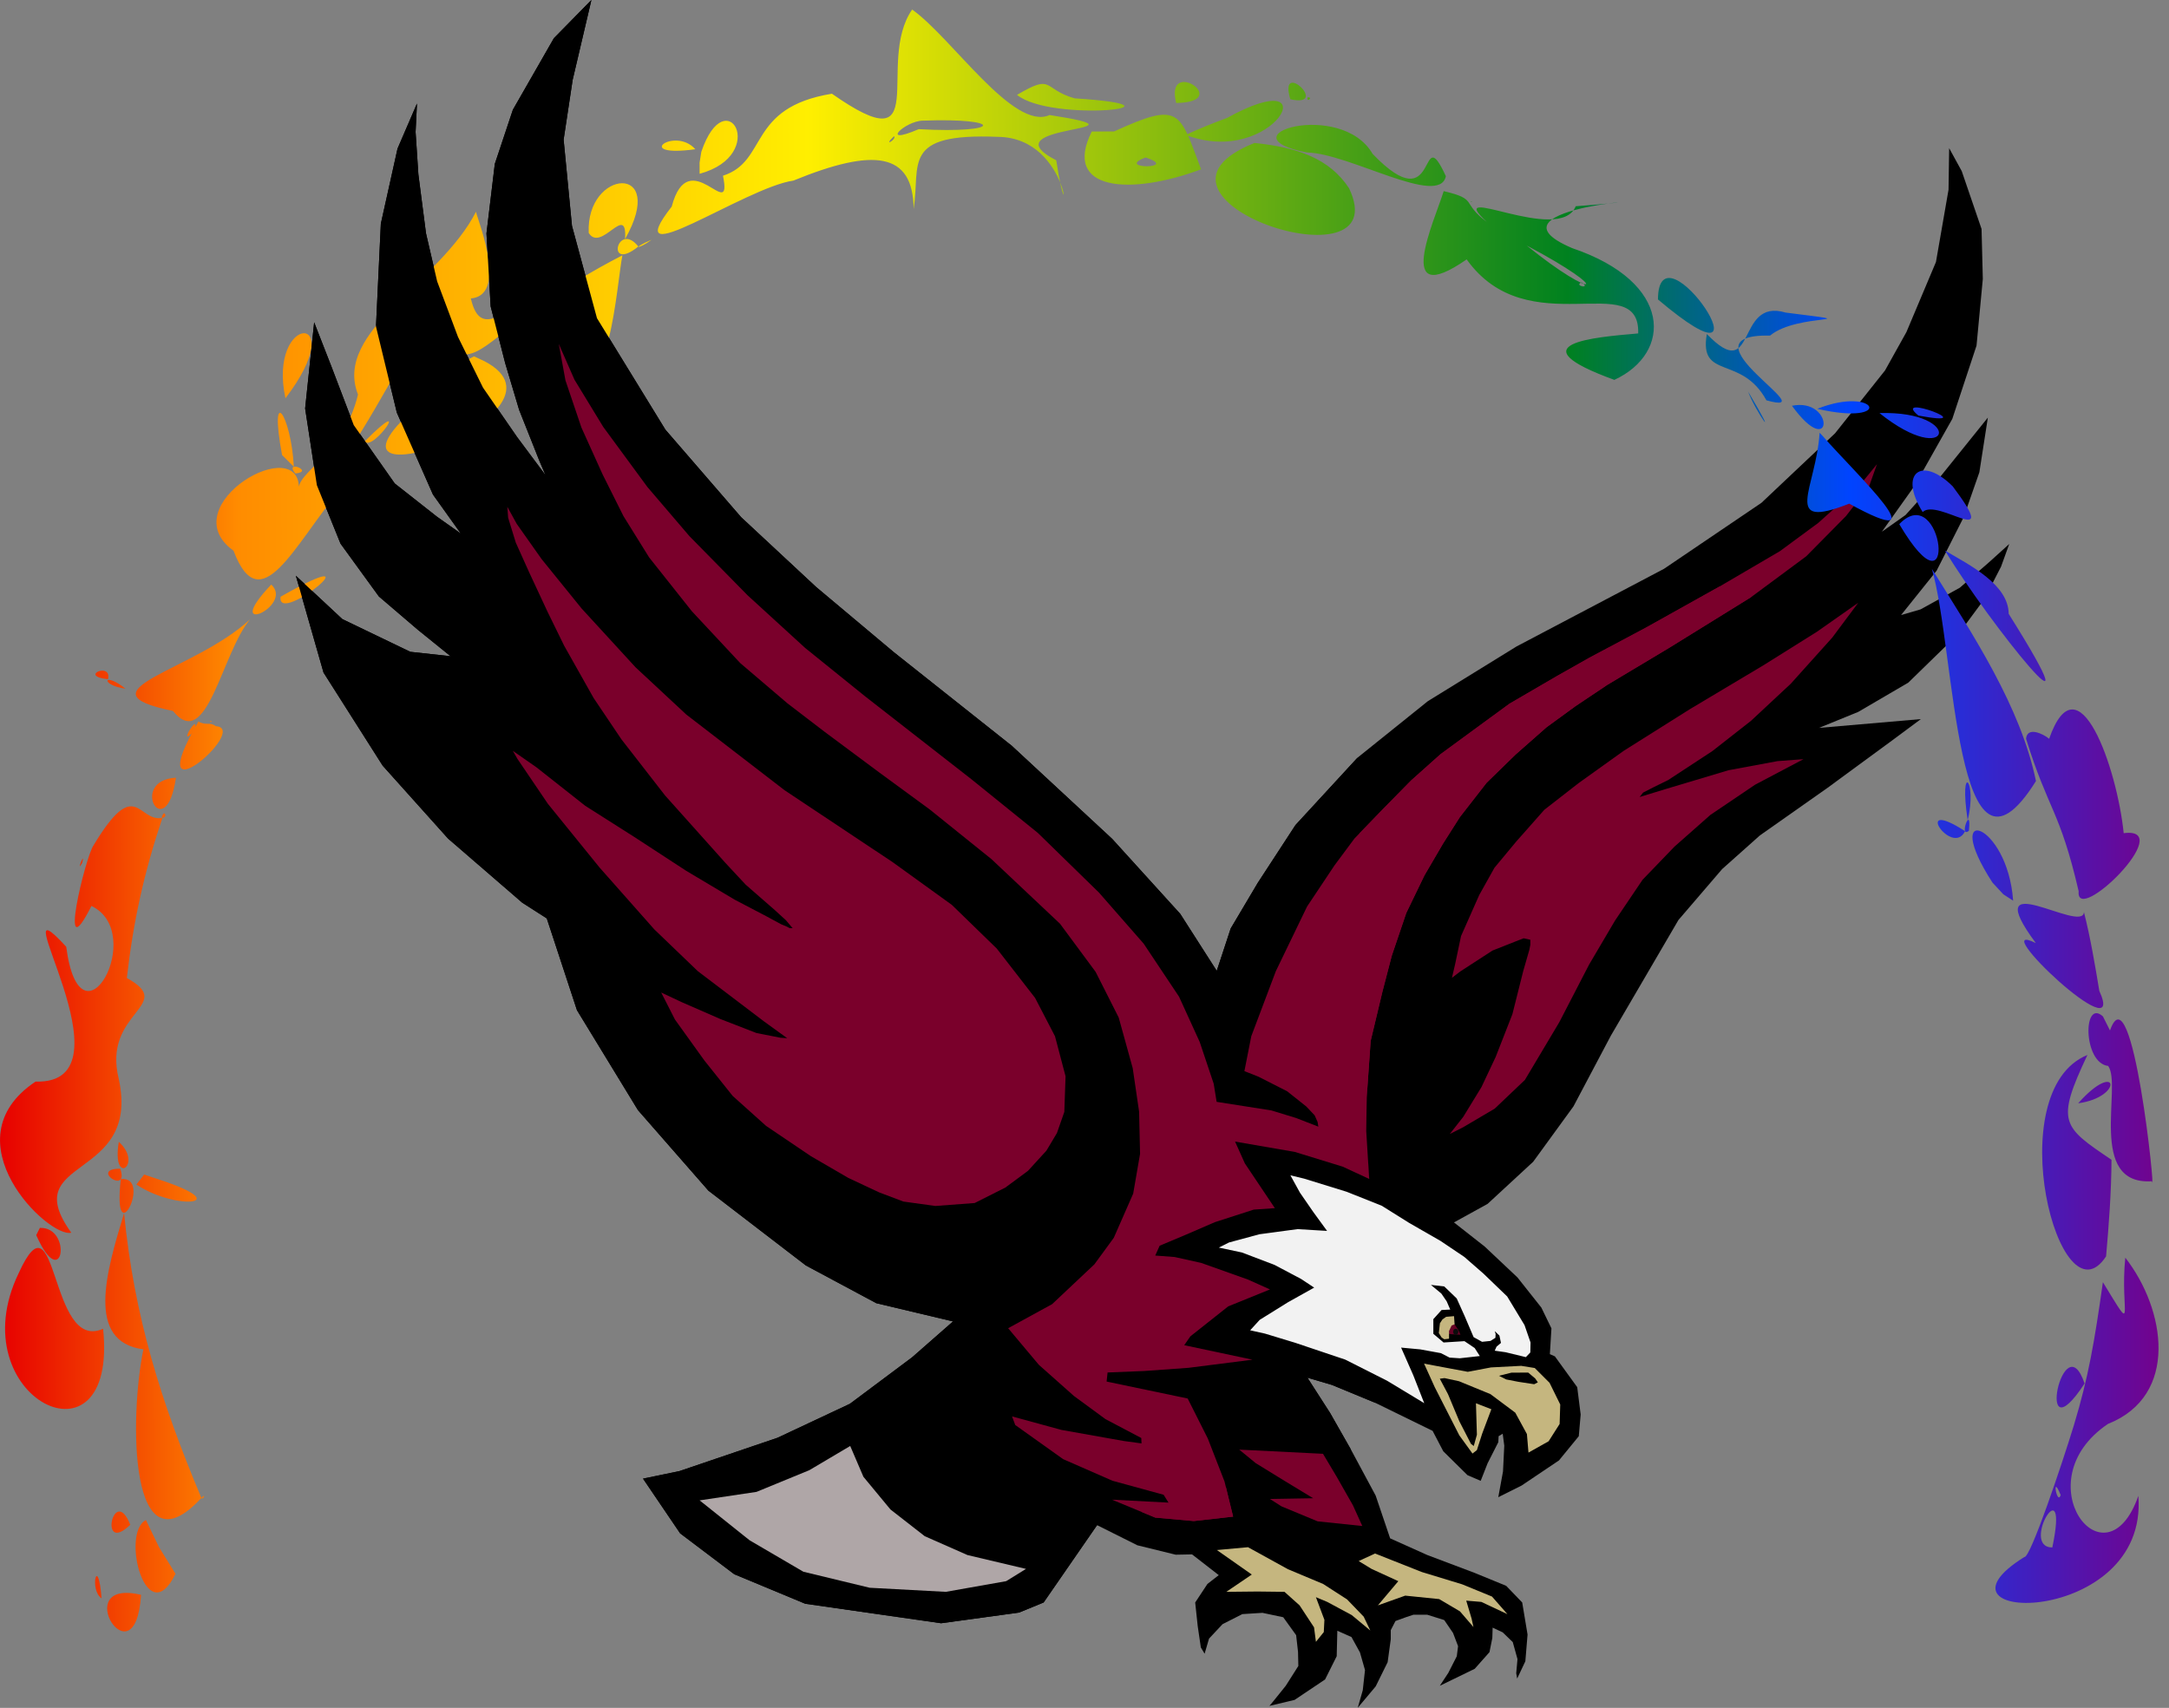 <?xml version="1.0" encoding="UTF-8" standalone="no"?>
<!-- Created with Inkscape (http://www.inkscape.org/) -->

<svg
   xmlns:osb="http://www.openswatchbook.org/uri/2009/osb"
   xmlns:dc="http://purl.org/dc/elements/1.1/"
   xmlns:cc="http://creativecommons.org/ns#"
   xmlns:rdf="http://www.w3.org/1999/02/22-rdf-syntax-ns#"
   xmlns:svg="http://www.w3.org/2000/svg"
   xmlns="http://www.w3.org/2000/svg"
   xmlns:xlink="http://www.w3.org/1999/xlink"
   xmlns:sodipodi="http://sodipodi.sourceforge.net/DTD/sodipodi-0.dtd"
   xmlns:inkscape="http://www.inkscape.org/namespaces/inkscape"
   width="135.538mm"
   height="106.741mm"
   viewBox="0 0 135.538 106.741"
   version="1.1"
   id="svg8"
   inkscape:version="0.92.4 (5da689c313, 2019-01-14)"
   sodipodi:docname="allies.svg">
  <rect x="0" y="0" width="135.538" height="106.741" fill="#808080" stroke="none"/>
  <defs
     id="defs2">
    <linearGradient
       id="linearGradient2723-6">
      <stop
         style="stop-color:#e70000;stop-opacity:1"
         offset="0"
         id="stop4633" />
      <stop
         style="stop-color:#ff8c00;stop-opacity:0"
         offset="1"
         id="stop4635" />
    </linearGradient>
    <linearGradient
       id="linearGradient2723">
      <stop
         style="stop-color:#003300;stop-opacity:1;"
         offset="0"
         id="stop4560" />
      <stop
         style="stop-color:#000000;stop-opacity:0;"
         offset="1"
         id="stop4562" />
    </linearGradient>
    <linearGradient
       id="linearGradient2723-6-2">
      <stop
         id="stop2747"
         offset="0"
         style="stop-color:#e70000;stop-opacity:1" />
      <stop
         style="stop-color:#ff8c00;stop-opacity:1"
         offset="0.11"
         id="stop4640" />
      <stop
         style="stop-color:#ffef00;stop-opacity:1"
         offset="0.373"
         id="stop4638" />
      <stop
         id="stop4642"
         offset="0.723"
         style="stop-color:#00811f;stop-opacity:1" />
      <stop
         style="stop-color:#0044ff;stop-opacity:1"
         offset="0.853"
         id="stop4644" />
      <stop
         id="stop2749"
         offset="1"
         style="stop-color:#760089;stop-opacity:1" />
    </linearGradient>
    <linearGradient
       id="linearGradient2723-0">
      <stop
         id="stop2742"
         offset="0"
         style="stop-color:#003300;stop-opacity:1;" />
      <stop
         id="stop2744"
         offset="1"
         style="stop-color:#000000;stop-opacity:0;" />
    </linearGradient>
    <linearGradient
       id="linearGradient2723-6-7"
       osb:paint="gradient">
      <stop
         style="stop-color:#00d400;stop-opacity:1;"
         offset="0"
         id="stop2719" />
      <stop
         style="stop-color:#000000;stop-opacity:0;"
         offset="1"
         id="stop2721" />
    </linearGradient>
    <linearGradient
       inkscape:collect="always"
       xlink:href="#linearGradient2723-6-2"
       id="linearGradient4631"
       gradientUnits="userSpaceOnUse"
       x1="37.171"
       y1="99.537"
       x2="172.71"
       y2="99.403" />
  </defs>
  <sodipodi:namedview
     id="base"
     pagecolor="#ffffff"
     bordercolor="#666666"
     borderopacity="1.0"
     inkscape:pageopacity="0.0"
     inkscape:pageshadow="2"
     inkscape:zoom="1.8101934"
     inkscape:cx="249.00744"
     inkscape:cy="59.954441"
     inkscape:document-units="mm"
     inkscape:current-layer="layer1"
     showgrid="false"
     inkscape:window-width="2560"
     inkscape:window-height="1346"
     inkscape:window-x="-11"
     inkscape:window-y="-11"
     inkscape:window-maximized="1" />
  <g
     inkscape:label="Layer 1"
     inkscape:groupmode="layer"
     id="layer1"
     transform="translate(-37.171,-19.461)">
    <g
       id="g4569"
       transform="translate(0,-28.797)">
      <path
         inkscape:connector-curvature="0"
         id="path5216"
         d="m 113.204,108.936 -2.279,-3.56 -4.255,-4.689 -6.274,-5.818 -7.359,-5.84 -4.863,-4.081 -4.689,-4.364 -4.733,-5.471 -4.277,-6.969 -1.563,-5.775 -0.521,-5.384 0.564,-3.734 1.172,-4.993 -2.345,2.388 -2.562,4.472 -1.129,3.387 -0.521,4.342 0.261,4.559 0.912,3.56 0.868,2.909 1.259,3.17 0.391,0.912 -1.78,-2.388 -2.127,-3.083 -1.563,-3.17 -1.303,-3.473 -0.695,-2.996 -0.478,-3.691 -0.174,-2.649 0.087,-1.78 -1.216,2.822 -1.042,4.689 -0.304,6.426 1.303,5.384 2.258,5.123 1.737,2.431 -1.476,-1.042 -2.649,-2.084 -2.562,-3.647 -1.389,-3.647 -1.085,-2.779 -0.564,5.384 0.733,4.793 1.478,3.657 2.397,3.301 2.436,2.083 2.043,1.651 -2.515,-0.275 -4.244,-2.043 -2.908,-2.712 1.729,6.052 3.694,5.816 4.087,4.559 4.637,4.008 1.533,0.982 1.886,5.737 3.812,6.248 4.401,5.03 6.091,4.676 4.401,2.358 4.794,1.14 -2.554,2.24 -3.89,2.908 -4.519,2.122 -6.13,2.083 -2.279,0.472 2.319,3.419 3.38,2.554 4.441,1.847 8.488,1.218 4.873,-0.668 1.533,-0.629 3.34,-4.834 2.515,1.258 2.397,0.589 1.022,-0.02 1.67,1.297 -0.707,0.55 -0.766,1.159 0.157,1.474 0.196,1.336 0.236,0.393 0.275,-0.943 0.845,-0.904 1.238,-0.629 1.258,-0.079 1.297,0.275 0.806,1.12 0.118,1.041 0.02,0.884 -0.786,1.238 -0.806,1.002 -0.216,0.255 1.572,-0.373 1.906,-1.277 0.727,-1.454 0.039,-1.592 0.884,0.393 0.531,0.963 0.314,1.1 -0.138,1.258 -0.314,1.1 1.12,-1.336 0.747,-1.513 0.196,-1.434 v -0.57 l 0.295,-0.57 0.648,-0.236 0.472,-0.157 h 0.865 l 1.061,0.334 0.55,0.806 0.314,0.825 -0.079,0.629 -0.531,1.041 -0.531,0.806 2.181,-1.061 0.923,-1.041 0.177,-0.884 0.02,-0.648 0.629,0.295 0.629,0.609 0.295,1.061 -0.079,0.884 0.059,0.334 0.511,-1.081 0.138,-1.67 -0.334,-2.004 -1.002,-1.041 -1.965,-0.806 -2.967,-1.12 -2.319,-1.041 -0.904,-2.672 -1.552,-2.888 -1.297,-2.279 -1.415,-2.201 1.533,0.452 2.712,1.12 3.576,1.749 0.668,1.277 1.513,1.493 0.825,0.354 0.432,-1.1 0.668,-1.316 0.02,-0.373 0.255,-0.157 0.098,0.747 -0.079,1.611 -0.295,1.611 1.454,-0.727 2.338,-1.572 1.238,-1.513 0.118,-1.356 -0.216,-1.709 -1.395,-1.926 -0.314,-0.138 0.098,-1.611 -0.629,-1.297 -1.493,-1.886 -2.043,-1.926 -1.926,-1.513 2.102,-1.159 2.849,-2.633 2.515,-3.458 2.338,-4.421 2.181,-3.733 2.043,-3.498 2.731,-3.183 2.358,-2.102 4.244,-2.987 3.989,-2.928 1.827,-1.356 -6.366,0.55 2.456,-1.002 3.124,-1.827 3.203,-3.124 1.552,-2.102 1.041,-2.024 0.511,-1.415 -1.238,1.12 -1.847,1.611 -2.456,1.356 -1.218,0.354 2.22,-2.771 1.69,-3.34 0.982,-2.81 0.531,-3.419 -2.908,3.615 -2.24,2.476 -1.474,1.041 2.043,-2.869 2.358,-4.185 1.513,-4.578 0.393,-4.166 -0.079,-3.124 -1.238,-3.615 -0.786,-1.434 -0.039,2.594 -0.786,4.519 -1.847,4.382 -1.336,2.397 -3.124,3.93 -4.598,4.342 -6.091,4.126 -9.215,4.853 -5.541,3.419 -4.401,3.537 -3.871,4.205 -2.358,3.615 -1.69,2.849 z"
         style="fill:#000000;fill-opacity:1;stroke:none;stroke-width:0.314px;stroke-linecap:butt;stroke-linejoin:miter;stroke-opacity:1" />
      <path
         inkscape:connector-curvature="0"
         id="path5210"
         d="m 72.088,69.75 0.982,2.241 1.796,2.947 2.763,3.761 2.625,3.07 3.638,3.7 3.592,3.285 3.746,3.024 6.632,5.173 4.16,3.362 3.822,3.73 2.794,3.193 2.211,3.316 1.289,2.825 0.875,2.61 0.184,1.136 3.423,0.537 1.55,0.476 1.382,0.537 -0.046,-0.292 -0.184,-0.414 -0.522,-0.553 -1.197,-0.952 -1.781,-0.906 -0.89,-0.353 0.43,-2.18 1.535,-4.068 1.95,-4.037 1.719,-2.579 1.243,-1.673 1.796,-1.857 1.735,-1.765 1.857,-1.658 4.298,-3.147 2.978,-1.735 2.011,-1.136 3.546,-1.888 4.59,-2.564 3.776,-2.211 2.395,-1.765 1.489,-1.336 1.228,-1.167 0.952,-1.167 -0.491,1.382 -1.443,1.857 -2.487,2.518 -3.439,2.548 -5.158,3.193 -3.822,2.287 -1.996,1.336 -1.811,1.32 -1.934,1.704 -1.811,1.765 -1.673,2.149 -1.044,1.643 -1.167,1.996 -1.136,2.349 -0.906,2.671 -0.583,2.241 -0.737,3.085 -0.246,3.515 -0.031,2.118 0.184,2.993 -1.658,-0.768 -2.993,-0.921 -3.73,-0.645 0.614,1.366 1.873,2.794 -1.32,0.092 -2.425,0.783 -1.811,0.783 -1.643,0.691 -0.276,0.614 1.213,0.092 1.658,0.368 2.932,1.044 1.366,0.614 -2.61,1.059 -2.364,1.873 -0.384,0.553 4.268,0.906 -3.991,0.507 -2.779,0.2 -2.287,0.092 -0.061,0.568 5.066,1.059 1.259,2.502 1.044,2.686 0.537,2.195 -2.456,0.276 -2.41,-0.215 -2.702,-1.121 3.531,0.184 -0.307,-0.491 -3.193,-0.875 -3.085,-1.351 -2.993,-2.134 -0.2,-0.537 3.086,0.844 3.884,0.691 1.121,0.153 -0.015,-0.338 -2.241,-1.182 -1.965,-1.443 -2.195,-1.95 -1.919,-2.287 2.748,-1.504 2.64,-2.487 1.213,-1.658 1.213,-2.763 0.43,-2.487 -0.061,-2.64 -0.399,-2.717 -0.875,-3.162 -1.443,-2.855 -2.226,-3.009 -4.283,-4.037 -3.853,-3.101 -3.162,-2.318 -3.411,-2.538 -2.323,-1.78 -2.952,-2.518 -3.018,-3.235 -2.67,-3.365 -1.606,-2.583 -1.303,-2.605 -1.324,-2.931 -0.999,-2.952 z"
         style="fill:#7a002b;fill-opacity:1;stroke:none;stroke-width:0.314px;stroke-linecap:butt;stroke-linejoin:miter;stroke-opacity:1" />
      <path
         inkscape:connector-curvature="0"
         style="fill:url(#linearGradient4631);fill-opacity:1;stroke:none;stroke-width:0.369px;stroke-linecap:butt;stroke-linejoin:miter;stroke-opacity:1"
         d="m 94.169,48.855 c -2.328,3.381 1.415,9.758 -5.013,5.26 -5.313,0.868 -3.967,4.216 -6.807,5.125 0.624,3.101 -2.133,-2.126 -3.203,1.929 -3.512,4.488 4.586,-1.199 7.603,-1.624 5.028,-2.056 7.483,-1.787 7.513,1.778 0.447,-2.815 -0.817,-4.764 5.286,-4.512 4.637,0.061 4.462,7.008 3.627,1.465 -4.497,-2.307 6.711,-1.73 -0.417,-2.829 -2.253,1.022 -6.097,-4.825 -8.587,-6.592 0,0 0,0 0,0 m 6.553,5.332 c 2.148,1.754 11.484,0.717 3.602,0.218 -2.044,-0.578 -1.283,-1.585 -3.602,-0.218 0,0 0,0 0,0 m 4.67,2.291 c -1.867,3.735 2.442,4.003 6.832,2.362 -1.369,-3.626 -1.28,-4.267 -5.433,-2.368 -0.466,0.002 -0.933,0.004 -1.399,0.006 0,0 0,3e-6 0,3e-6 m 5.276,-1.783 c 3.619,-0.051 -0.744,-2.93 0,0 0,0 0,0 0,0 m 0.594,1.994 c 5.54,2.124 9.068,-4.645 2.584,-1.06 -0.884,0.324 -1.748,0.674 -2.584,1.06 0,0 0,0 0,0 m 6.537,-2.226 c 2.525,0.547 -0.767,-2.583 0,0 0,0 0,0 0,0 m 1.079,-0.119 c -0.074,0.364 0.385,-0.034 0,0 0,0 0,0 0,0 m -3.318,2.848 c -8.693,3.479 9.002,9.305 5.907,2.826 -1.228,-1.864 -3.23,-2.55 -5.907,-2.826 0,0 0,0 0,0 m 3.295,0.599 c 2.623,0.048 8.266,3.445 8.664,1.478 -1.709,-3.696 -0.362,2.988 -4.576,-1.392 -1.989,-3.442 -9.499,-1.121 -4.087,-0.086 0,0 0,0 0,0 m 8.528,2.414 c -0.583,1.874 -3.187,7.472 1.435,4.265 3.841,5.377 10.836,0.495 10.719,4.627 -2.767,0.241 -7.722,0.635 -1.49,2.903 3.615,-1.671 3.677,-6.099 -2.641,-8.236 -6.283,-2.684 8.6,-3.253 0.226,-2.615 -1.001,2.459 -8.376,-1.626 -5.554,0.98 -1.637,-1.216 -0.507,-1.416 -2.696,-1.925 0,0 0,0 0,0 m 1.697,0.65 c 0.061,0.064 0.098,-0.063 0,0 0,0 0,0 0,0 m 11.692,6.119 c 7.85,6.632 0.032,-5.141 0,0 0,0 0,0 0,0 m 3.054,2.163 c -0.501,2.893 2.152,1.271 3.725,4.142 3.884,1.079 -5.679,-4.15 0.231,-4.048 1.723,-1.437 6.504,-0.728 0.966,-1.437 -3.17,-0.954 -1.776,4.588 -4.921,1.342 0,0 -4e-5,-2.5e-5 -4e-5,-2.5e-5 m 8.391,-0.427 c 0,0 0.716,0.462 0.716,0.462 0,0 -0.716,-0.462 -0.716,-0.462 m -3.072,4.91 c 2.571,3.538 2.702,-0.539 0,0 0,0 0,0 0,0 m 1.582,0.191 c 4.883,1.117 3.758,-1.491 0,0 0,0 0,0 0,0 m 3.884,0.265 c 4.504,3.603 5.401,-0.156 0,0 0,0 0,0 0,0 m 2.438,0.158 c 4.238,0.791 -1.796,-1.47 0,0 0,0 0,0 0,0 m -6.176,1.072 c -0.215,3.49 -2.441,6.124 1.851,4.432 5.853,3.216 0.463,-1.799 -1.68,-4.252 0,0 -0.171,-0.18 -0.171,-0.18 m 4.977,5.712 c 3.767,6.371 2.751,-2.853 0,0 0,0 0,0 0,0 m 1.464,-0.755 c 0.946,-0.914 4.974,2.516 1.88,-1.605 -1.945,-1.94 -3.405,-0.825 -1.88,1.605 0,0 0,0 0,0 m 1.393,2.407 c 2.805,4.629 9.913,13.396 3.981,3.954 -0.016,-1.841 -2.417,-3.035 -3.981,-3.954 0,0 0,0 0,0 m -0.818,1.143 c 1.491,5.153 1.451,21.355 6.504,13.261 -0.974,-4.685 -3.915,-9.098 -6.504,-13.261 0,0 0,0 0,0 m 5.885,10.621 c 1.41,4.529 2.096,4.417 3.287,9.529 -0.207,2.217 6.214,-4.071 2.814,-3.63 -0.416,-4.091 -2.848,-11.061 -4.659,-5.901 -0.38,-0.316 -1.374,-0.784 -1.443,0.002 0,0 0,0 0,0 m 3.618,10.831 c -0.061,1.406 -6.722,-3.089 -3.007,1.938 -3.286,-1.632 5.791,6.994 3.968,2.987 -0.27,-1.622 -0.556,-3.331 -0.961,-4.925 0,0 -1e-5,1e-5 -1e-5,1e-5 m 1.187,6.52 c -1.26,-1.142 -1.252,2.914 0.326,3.096 0.894,1.223 -1.332,7.478 2.735,7.206 0.27,1.278 -1.214,-13.405 -2.62,-9.424 0,0 -0.442,-0.878 -0.442,-0.878 m 3.766,10.832 c 0,0 0.363,0.339 0.363,0.339 0,0 -0.363,-0.339 -0.363,-0.339 m -3.231,-1.873 c -3.072,-2.075 -3.495,-2.331 -1.503,-6.549 -5.53,2.243 -1.745,17.023 1.165,12.587 0.174,-1.97 0.332,-4.059 0.338,-6.037 0,0 0,0 0,0 m -0.536,7.651 c -0.535,3.771 -0.901,5.912 -1.809,8.926 -0.731,2.393 -2.729,8.353 -3.102,8.252 -6.779,4.225 7.773,4.431 7.126,-3.823 -2.052,5.867 -7.217,-0.919 -1.896,-4.498 4.455,-1.769 3.602,-7.158 1.08,-10.388 -0.347,3.438 0.729,5.014 -1.4,1.531 0,0 -2e-5,-1e-5 -2e-5,-1e-5 m -1.144,6.333 c -1.322,-3.911 -3.161,4.82 0,0 0,0 0,0 0,0 m -0.717,-17.077 c 0,0 0.316,-0.436 0.316,-0.436 0,0 -0.316,0.436 -0.316,0.436 m 0.316,-0.436 c 2.885,-0.396 2.492,-2.803 0,0 0,0 0,0 0,0 m -4.064,-12.664 c -0.341,-4.918 -4.594,-6.256 -1.296,-1.137 0,0 0.683,0.738 0.683,0.738 0,0 0.613,0.399 0.613,0.399 m -2.765,-4.364 c 0.195,-1.785 -0.663,0.503 0,0 0,0 0,0 0,0 m -0.237,0.019 c -3.402,-2.196 -0.814,1.654 0,0 0,0 0,0 0,0 m 0.162,-0.687 c 0.616,-2.485 -0.567,-3.743 0,0 0,0 0,0 0,0 m 5.165,0.183 c 0,0 -0.021,0.242 -0.021,0.242 0,0 0.021,-0.242 0.021,-0.242 M 146.411,72.737 c 0.444,1.221 2.125,3.579 0,0 0,0 0,0 0,0 M 77.888,63.244 c -1.255,0.527 -0.891,0.648 0,0 0,0 0,0 0,0 m -0.828,0.421 c -1.313,-1.642 -2.081,1.674 0,0 0,0 0,0 0,0 m -0.997,0.551 c -3.718,1.919 -8.602,4.981 -2.969,5.389 2.048,4.826 2.625,-3.63 2.969,-5.389 0,0 0,0 0,0 m -5.9,3.713 c -1.354,-0.859 -2.935,1.723 -3.57,-1.019 2.497,-0.217 0.168,-5.494 0.333,-5.436 -2.274,4.462 -8.95,7.454 -7.384,11.441 -0.951,3.916 -3.908,4.807 -3.696,6.027 0.262,-3.838 -8.029,0.897 -4.082,3.736 1.681,4.455 3.798,-0.394 6.626,-3.767 4.043,-3.166 0.739,-2.173 0.546,-2.408 1.172,-1.781 2.041,-3.335 3.719,-6.275 0.204,3.455 2.058,3.302 1.692,-0.656 2.259,1.872 2.846,0.358 5.816,-1.643 0,0 0,0 0,0 m -3.37,2.6 c -3.155,1.559 -1.514,3.681 -3.318,2.927 -8.386,7.091 10.411,0.713 3.962,-2.627 0,0 -0.644,-0.301 -0.644,-0.301 m -6.826,5.306 c 0.464,0.742 3.154,-3.142 0,0 0,0 0,0 0,0 m -5.844,8.958 c -3.234,3.403 1.457,1.362 0,0 0,0 0,0 0,0 m 0.581,0.761 c -0.263,1.918 6.458,-3.66 0,0 0,0 0,0 0,0 m 0.293,0.821 c 0,0 -0.291,0.644 -0.291,0.644 0,0 0.291,-0.644 0.291,-0.644 M 52.795,86.97 c -3.526,3.258 -10.89,4.468 -4.816,5.723 2.116,2.631 3.043,-3.614 4.816,-5.723 0,0 0,0 0,0 m -3.223,6.381 c -3.812,6.507 3.282,0.411 1.087,0.295 -0.392,-0.297 -0.603,-0.01 -1.087,-0.295 0,0 0,0 0,0 m 0.748,0.026 c 0.174,0.039 -0.051,-0.185 0,0 0,0 0,0 0,0 m -2.154,3.487 c -3.007,0.16 -0.636,4.32 0,0 0,0 0,0 0,0 m -0.748,2.215 c -0.428,0.533 0.334,0.221 0,0 0,0 0,0 0,0 m -0.098,0.293 c -1.54,0.309 -1.639,-2.705 -4.305,1.721 -0.508,0.717 -2.28,8.044 -0.129,3.787 3.511,1.681 -0.694,9.348 -1.576,2.55 -4.4,-4.788 4.525,8.63 -1.915,8.426 -5.528,3.684 0.829,9.812 2.233,9.446 -3.473,-4.802 4.362,-3.168 2.965,-9.611 -1.055,-4.227 3.647,-4.578 0.504,-6.308 0.409,-3.578 1.079,-6.597 2.223,-10.011 0,0 0,0 0,0 m -2.725,20.25 c -0.465,2.86 1.561,1.414 0,0 0,0 0,0 0,0 m 0.091,1.68 c -1.956,-0.013 0.581,1.689 0,0 0,0 0,0 0,0 m 0.035,0.648 c -0.554,4.847 2.038,-0.22 0,0 0,0 0,0 0,0 m 0.974,0.341 c 2.437,1.634 6.312,1.285 1.412,-0.314 0,0 -0.928,-0.311 -0.928,-0.311 0,0 -0.485,0.625 -0.485,0.625 m -0.769,1.788 c -1.1,3.633 -2.427,8.035 1.207,8.512 -0.881,4.273 -0.89,14.19 3.624,9.288 -2.516,-5.984 -4.204,-11.338 -4.831,-17.8 0,0 0,0 0,0 m 4.831,17.8 c 0.07,0.191 0.348,-0.368 0,0 0,0 0,0 0,0 m -3.466,1.381 c -1.593,0.804 0.034,7.069 1.849,3.361 0,0 -1.033,-1.669 -1.033,-1.669 0,0 -0.816,-1.692 -0.816,-1.692 m -0.304,4.676 c -4.578,-1.093 -0.365,5.649 0,0 0,0 0,0 0,0 m -2.467,0.22 c -0.22,-2.848 -0.796,-0.532 0,0 0,0 0,0 0,0 m 1.792,-4.6 c -1.03,-2.606 -2.017,1.943 0,0 0,0 0,0 0,0 m -1.697,-12.251 c -3.388,1.528 -2.812,-8.903 -5.28,-3.466 -3.749,7.782 6.238,12.692 5.28,3.466 0,0 0,0 0,0 m -4.224,-5.774 c 0,0 0.045,-0.078 0.045,-0.078 0,0 -0.045,0.078 -0.045,0.078 m 0.045,-0.078 c 1.657,3.75 2.298,-0.517 0.227,-0.453 0,0 -0.227,0.453 -0.227,0.453 m 2.874,-23.273 c 0.215,-0.858 -0.428,0.77 0,0 0,0 0,0 0,0 m 7.014,-8.251 c 0.385,-1.373 -1.194,1.266 0,0 0,0 0,0 0,0 m -4.307,-2.627 c -1.403,-1.116 -1.604,-0.223 0,0 0,0 0,0 0,0 m -1.098,-0.593 c 0.275,-1.098 -1.887,-0.197 0,0 0,0 0,0 0,0 M 55.621,77.851 c 1.245,-0.117 -0.728,-0.906 0,0 0,0 0,0 0,0 m -0.088,-0.421 c -0.173,-3.287 -1.571,-5.236 -0.736,-0.732 0,0 0.736,0.732 0.736,0.732 m -0.525,-4.278 c 4.188,-5.504 -1.145,-5.343 0,0 0,0 0,0 0,0 M 68.274,65.983 c 0.845,4.074 5.487,-3.427 0,0 0,0 0,0 0,0 m 7.956,-2.782 c 2.713,-4.803 -2.455,-4.379 -2.271,-0.386 0.777,1.261 2.418,-1.958 2.271,0.386 0,0 0,0 0,0 m 4.659,-4.081 c 4.389,-1.195 1.656,-5.927 0.107,-1.375 0,0 -0.109,0.679 -0.109,0.679 0,0 0.002,0.696 0.002,0.696 m -0.268,-1.535 c -1.29,-1.457 -3.984,0.548 0,0 0,0 0,0 0,0 m 84.796,87.389 c -2.06,-0.004 1.093,-5.197 0,0 0,0 0,0 0,0 m 0.524,-3.278 c -0.225,0.712 -0.586,-1.434 0,0 0,0 0,0 0,0 M 94.838,55.799 c 5.057,-0.193 5.066,0.823 -0.257,0.532 -2.518,1.081 -0.851,-0.522 0.257,-0.532 0,0 0,0 0,0 m -1.801,0.97 c 0.194,0.192 -0.761,0.734 0,0 0,0 0,0 0,0 M 54.573,81.081 c 0,0 0.739,-0.697 0.739,-0.697 0,0 -0.739,0.697 -0.739,0.697 m 78.005,-17.474 c 5.54,2.931 4.311,3.496 0,0 0,0 0,0 0,0 m 3.421,2.298 c 0.658,0.441 -0.535,0.22 0,0 0,0 0,0 0,0 M 108.756,58.1 c 2.207,0.721 -1.981,0.745 0,0 0,0 0,0 0,0"
         id="path2853" />
      <path
         sodipodi:nodetypes="ccccccccccccccccccccccccccccccccccccccccccccccccccccccccccccccccccccccccccccccccccc"
         inkscape:connector-curvature="0"
         id="path5216-8"
         d="m 113.204,108.936 -2.279,-3.56 -4.255,-4.689 -6.274,-5.818 -7.359,-5.84 -4.863,-4.081 -4.689,-4.364 -4.733,-5.471 -4.277,-6.969 -1.563,-5.775 -0.521,-5.384 0.564,-3.734 1.172,-4.993 -2.345,2.388 -2.562,4.472 -1.129,3.387 -0.521,4.342 0.261,4.559 0.912,3.56 0.868,2.909 1.259,3.17 0.391,0.912 -1.78,-2.388 -2.127,-3.083 -1.563,-3.17 -1.303,-3.473 -0.695,-2.996 -0.478,-3.691 -0.174,-2.649 0.087,-1.78 -1.216,2.822 -1.042,4.689 -0.304,6.426 1.303,5.384 2.258,5.123 1.737,2.431 -1.476,-1.042 -2.649,-2.084 -2.562,-3.647 -1.389,-3.647 -1.085,-2.779 -0.564,5.384 0.733,4.793 1.478,3.657 2.397,3.301 2.436,2.083 2.043,1.651 -2.515,-0.275 -4.244,-2.043 -2.908,-2.712 1.729,6.052 3.694,5.816 4.087,4.559 4.637,4.008 1.533,0.982 1.886,5.737 3.812,6.248 4.401,5.03 6.091,4.676 4.401,2.358 4.794,1.14 -2.554,2.24 -3.89,2.908 -4.519,2.122 -6.13,2.083 -2.279,0.472 2.319,3.419 3.38,2.554 4.441,1.847 8.488,1.218 4.873,-0.668 1.533,-0.629 3.34,-4.834 15.857,-4.735 -1.297,-2.279 -1.415,-2.201 1.533,0.452 2.712,1.12 -1.12,-40.32 -3.871,4.205 -2.358,3.615 -1.69,2.849 z"
         style="fill:#000000;fill-opacity:1;stroke:none;stroke-width:0.314px;stroke-linecap:butt;stroke-linejoin:miter;stroke-opacity:1" />
      <path
         inkscape:connector-curvature="0"
         id="path4665"
         d="m 68.873,79.932 0.586,1.064 1.563,2.214 2.497,3.083 3.365,3.669 3.17,2.952 6.144,4.733 6.752,4.494 3.7,2.671 2.809,2.732 2.395,3.085 1.243,2.395 0.66,2.502 -0.077,2.226 -0.461,1.32 -0.66,1.105 -1.151,1.259 -1.412,1.044 -1.919,0.967 -2.456,0.184 -1.996,-0.276 -1.504,-0.568 -1.934,-0.906 -2.349,-1.366 -2.794,-1.888 -2.088,-1.873 -1.765,-2.211 -1.842,-2.564 -0.86,-1.689 1.274,0.599 2.425,1.059 2.257,0.875 1.489,0.292 0.43,0.031 -1.443,-1.044 -4.145,-3.147 -2.717,-2.61 -3.423,-3.868 -3.224,-3.976 -1.903,-2.809 -0.292,-0.507 1.474,1.028 3.055,2.41 3.07,1.95 3.224,2.103 3.039,1.811 1.965,1.028 0.936,0.507 0.368,0.154 0.169,0.092 h 0.184 l -0.414,-0.491 -0.706,-0.645 -1.811,-1.581 -1.259,-1.351 -1.689,-1.888 -2.088,-2.333 -2.732,-3.515 -1.735,-2.579 -1.842,-3.27 -1.044,-2.134 -1.151,-2.471 -0.829,-1.842 -0.476,-1.55 z"
         style="fill:#7a002b;fill-opacity:1;stroke:none;stroke-width:0.314px;stroke-linecap:butt;stroke-linejoin:miter;stroke-opacity:1" />
      <path
         inkscape:connector-curvature="0"
         id="path5212"
         d="m 127.765,119.134 0.844,-1.075 1.136,-1.857 0.89,-1.888 1.044,-2.671 0.675,-2.686 0.384,-1.336 0.061,-0.307 v -0.322 l -0.414,-0.092 -0.476,0.184 -1.474,0.583 -2.011,1.305 -0.522,0.399 0.2,-0.86 0.368,-1.75 1.136,-2.564 0.952,-1.704 1.351,-1.627 1.765,-1.996 2.149,-1.673 2.809,-2.011 4.145,-2.61 4.605,-2.748 3.331,-2.088 2.579,-1.811 -1.627,2.18 -2.594,2.886 -2.487,2.318 -2.41,1.888 -2.763,1.811 -0.875,0.43 -0.691,0.353 -0.215,0.276 1.658,-0.507 3.899,-1.167 3.055,-0.568 1.627,-0.123 -3.024,1.596 -2.794,1.888 -2.241,1.98 -1.996,2.072 -1.719,2.548 -1.627,2.763 -1.857,3.592 -2.149,3.607 -1.888,1.796 -1.98,1.167 z"
         style="fill:#7a002b;fill-opacity:1;stroke:none;stroke-width:0.314px;stroke-linecap:butt;stroke-linejoin:miter;stroke-opacity:1" />
      <path
         inkscape:connector-curvature="0"
         id="path5214"
         d="m 114.609,138.859 5.235,0.261 0.86,1.443 1.013,1.781 0.583,1.289 -2.794,-0.292 -2.257,-0.936 -0.721,-0.461 2.702,-0.046 -1.796,-1.09 -1.796,-1.105 z"
         style="fill:#7a002b;fill-opacity:1;stroke:none;stroke-width:0.314px;stroke-linecap:butt;stroke-linejoin:miter;stroke-opacity:1" />
      <path
         sodipodi:nodetypes="cccccccccccccccccccccccccccccccccccccccccccccccccccccccccccccccc"
         inkscape:connector-curvature="0"
         id="path5218"
         d="m 126.17,135.957 -0.681,-1.737 -0.764,-1.737 1.195,0.111 1.292,0.236 0.542,0.278 0.639,0.042 1.25,-0.139 -0.32,-0.5 -0.639,-0.431 -1.306,0.083 -0.639,-0.542 v -0.917 l 0.514,-0.57 0.542,-0.028 -0.222,-0.514 -0.333,-0.486 -0.653,-0.542 0.834,0.097 0.778,0.75 0.5,1.112 0.556,1.306 0.528,0.292 0.528,-0.056 0.306,-0.195 0.014,-0.236 -0.056,-0.181 0.292,0.278 0.097,0.459 -0.278,0.236 -0.111,0.25 0.681,0.097 1.264,0.306 0.278,-0.292 0.014,-0.625 -0.375,-1.084 -1.084,-1.792 -1.487,-1.431 -1.195,-1.042 -1.487,-1 -1.959,-1.125 -1.709,-1.07 -2.195,-0.875 -2.654,-0.82 -0.861,-0.208 0.597,1.084 0.834,1.209 0.861,1.181 -1.848,-0.111 -2.376,0.32 -1.903,0.514 -0.639,0.319 1.445,0.307 2.042,0.778 1.653,0.875 0.82,0.542 -1.639,0.917 -1.765,1.098 -0.597,0.653 0.931,0.208 1.876,0.57 3.14,1.056 2.612,1.32 z"
         style="fill:#f2f2f2;fill-opacity:1;stroke:none;stroke-width:0.314px;stroke-linecap:butt;stroke-linejoin:miter;stroke-opacity:1" />
      <path
         inkscape:connector-curvature="0"
         id="path5220"
         d="m 101.285,146.314 -1.238,0.766 -3.773,0.668 -4.755,-0.255 -4.146,-1.002 -3.36,-1.965 -3.124,-2.495 3.556,-0.531 3.301,-1.356 2.554,-1.513 0.825,1.926 1.69,2.043 2.142,1.67 2.672,1.179 z"
         style="fill:#c6bbbd;fill-opacity:0.885;stroke:none;stroke-width:0.314px;stroke-linecap:butt;stroke-linejoin:miter;stroke-opacity:1" />
      <path
         inkscape:connector-curvature="0"
         id="path5222"
         d="m 123.095,145.352 2.928,1.159 2.515,0.766 1.867,0.766 0.963,1.1 -1.631,-0.766 -0.943,-0.079 0.334,1.12 0.118,0.531 -0.845,-0.982 -1.297,-0.766 -2.122,-0.216 -1.709,0.609 1.277,-1.513 -1.67,-0.766 -0.806,-0.491 z"
         style="fill:#c5b67f;fill-opacity:1;stroke:none;stroke-width:0.314px;stroke-linecap:butt;stroke-linejoin:miter;stroke-opacity:1" />
      <path
         inkscape:connector-curvature="0"
         id="path5224"
         d="m 113.212,145.135 1.945,-0.177 2.495,1.375 2.201,0.923 1.493,0.963 1.041,1.081 0.413,0.865 -1.159,-0.963 -1.533,-0.825 -0.707,-0.295 0.531,1.415 -0.039,0.766 -0.491,0.609 -0.118,-0.904 -0.904,-1.375 -0.943,-0.845 -1.69,-0.02 -1.945,0.02 1.592,-1.081 z"
         style="fill:#c5b67f;fill-opacity:1;stroke:none;stroke-width:0.314px;stroke-linecap:butt;stroke-linejoin:miter;stroke-opacity:1" />
      <path
         inkscape:connector-curvature="0"
         id="path5230"
         d="m 133.077,133.759 0.924,0.924 0.668,1.356 -0.039,1.218 -0.688,1.081 -1.258,0.707 -0.098,-1.159 -0.727,-1.336 -1.552,-1.159 -1.965,-0.806 -0.904,-0.196 -0.295,0.039 0.511,0.963 0.707,1.69 0.727,1.415 0.177,0.138 0.196,-0.707 -0.059,-1.965 0.963,0.373 -0.57,1.513 -0.334,1.041 -0.275,0.216 -0.825,-1.14 -1.533,-3.006 -0.668,-1.474 2.731,0.511 1.454,-0.275 1.886,-0.098 z"
         style="fill:#c5b67f;fill-opacity:1;stroke:none;stroke-width:0.314px;stroke-linecap:butt;stroke-linejoin:miter;stroke-opacity:1" />
      <path
         inkscape:connector-curvature="0"
         id="path5236"
         d="m 133.041,134.772 0.229,-0.118 -0.167,-0.243 -0.438,-0.368 -1.049,0.007 -0.778,0.195 0.459,0.229 0.75,0.146 z"
         style="fill:#000000;fill-opacity:1;stroke:none;stroke-width:0.314px;stroke-linecap:butt;stroke-linejoin:miter;stroke-opacity:1" />
      <path
         inkscape:connector-curvature="0"
         id="path5255"
         d="m 128.067,131.031 0.229,0.34 0.139,0.306 -0.542,-0.028 -0.327,-0.049 0.104,-0.465 0.278,-0.181 z"
         style="fill:#640024;fill-opacity:1;stroke:none;stroke-width:0.314px;stroke-linecap:butt;stroke-linejoin:miter;stroke-opacity:1" />
      <path
         inkscape:connector-curvature="0"
         id="path5253"
         d="m 127.719,131.927 v -0.479 l 0.16,-0.347 0.188,-0.07 -0.035,-0.514 -0.493,0.042 -0.229,0.16 -0.16,0.243 -0.07,0.611 0.174,0.278 0.167,0.111 z"
         style="fill:#c5b67f;fill-opacity:1;stroke:none;stroke-width:0.314px;stroke-linecap:butt;stroke-linejoin:miter;stroke-opacity:1" />
      <ellipse
         ry="0.188"
         rx="0.163"
         cy="131.493"
         cx="128.138"
         id="path5257"
         style="opacity:1;fill:#0b0b0b;fill-opacity:1;stroke:none;stroke-width:0.251;stroke-opacity:1" />
      <path
         sodipodi:nodetypes="ccccccccccccccccccccccccccccccccccccccccccccccccccccccccccccccccccccccccccccccccccccccccccccccccccccccccccccccccccccccccc"
         inkscape:connector-curvature="0"
         id="path5210-1"
         d="m 72.088,69.75 0.982,2.241 1.796,2.947 2.763,3.761 2.625,3.07 3.638,3.7 3.592,3.285 3.746,3.024 6.632,5.173 4.16,3.362 3.822,3.73 2.794,3.193 2.211,3.316 1.289,2.825 0.875,2.61 0.184,1.136 3.423,0.537 1.55,0.476 1.382,0.537 -0.046,-0.292 -0.184,-0.414 -0.522,-0.553 -1.197,-0.952 -1.781,-0.906 -0.89,-0.353 0.43,-2.18 1.535,-4.068 1.95,-4.037 1.719,-2.579 1.243,-1.673 1.796,-1.857 1.735,-1.765 1.857,-1.658 4.298,-3.147 2.978,-1.735 2.011,-1.136 3.546,-1.888 4.59,-2.564 1.98,0.66 -5.158,3.193 -3.822,2.287 -1.996,1.336 -1.811,1.32 -1.934,1.704 -1.811,1.765 -1.673,2.149 -1.044,1.643 -1.167,1.996 -1.136,2.349 -0.906,2.671 -0.583,2.241 -0.737,3.085 -0.246,3.515 -0.031,2.118 0.184,2.993 -1.658,-0.768 -2.993,-0.921 -3.73,-0.645 0.614,1.366 1.873,2.794 -1.32,0.092 -2.425,0.783 -1.811,0.783 -1.643,0.691 -0.276,0.614 1.213,0.092 1.658,0.368 2.932,1.044 1.366,0.614 -2.61,1.059 -2.364,1.873 -0.384,0.553 4.268,0.906 -3.991,0.507 -2.779,0.2 -2.287,0.092 -0.061,0.568 5.066,1.059 1.259,2.502 1.044,2.686 0.537,2.195 -2.456,0.276 -2.41,-0.215 -2.702,-1.121 3.531,0.184 -0.307,-0.491 -3.193,-0.875 -3.085,-1.351 -2.993,-2.134 -0.2,-0.537 3.086,0.844 3.884,0.691 1.121,0.153 -0.015,-0.338 -2.241,-1.182 -1.965,-1.443 -2.195,-1.95 -1.919,-2.287 2.748,-1.504 2.64,-2.487 1.213,-1.658 1.213,-2.763 0.43,-2.487 -0.061,-2.64 -0.399,-2.717 -0.875,-3.162 -1.443,-2.855 -2.226,-3.009 -4.283,-4.037 -3.853,-3.101 -3.162,-2.318 -3.411,-2.538 -2.323,-1.78 -2.952,-2.518 -3.018,-3.235 -2.67,-3.365 -1.606,-2.583 -1.303,-2.605 -1.324,-2.931 -0.999,-2.952 z"
         style="fill:#7a002b;fill-opacity:1;stroke:none;stroke-width:0.314px;stroke-linecap:butt;stroke-linejoin:miter;stroke-opacity:1" />
    </g>
  </g>
</svg>
